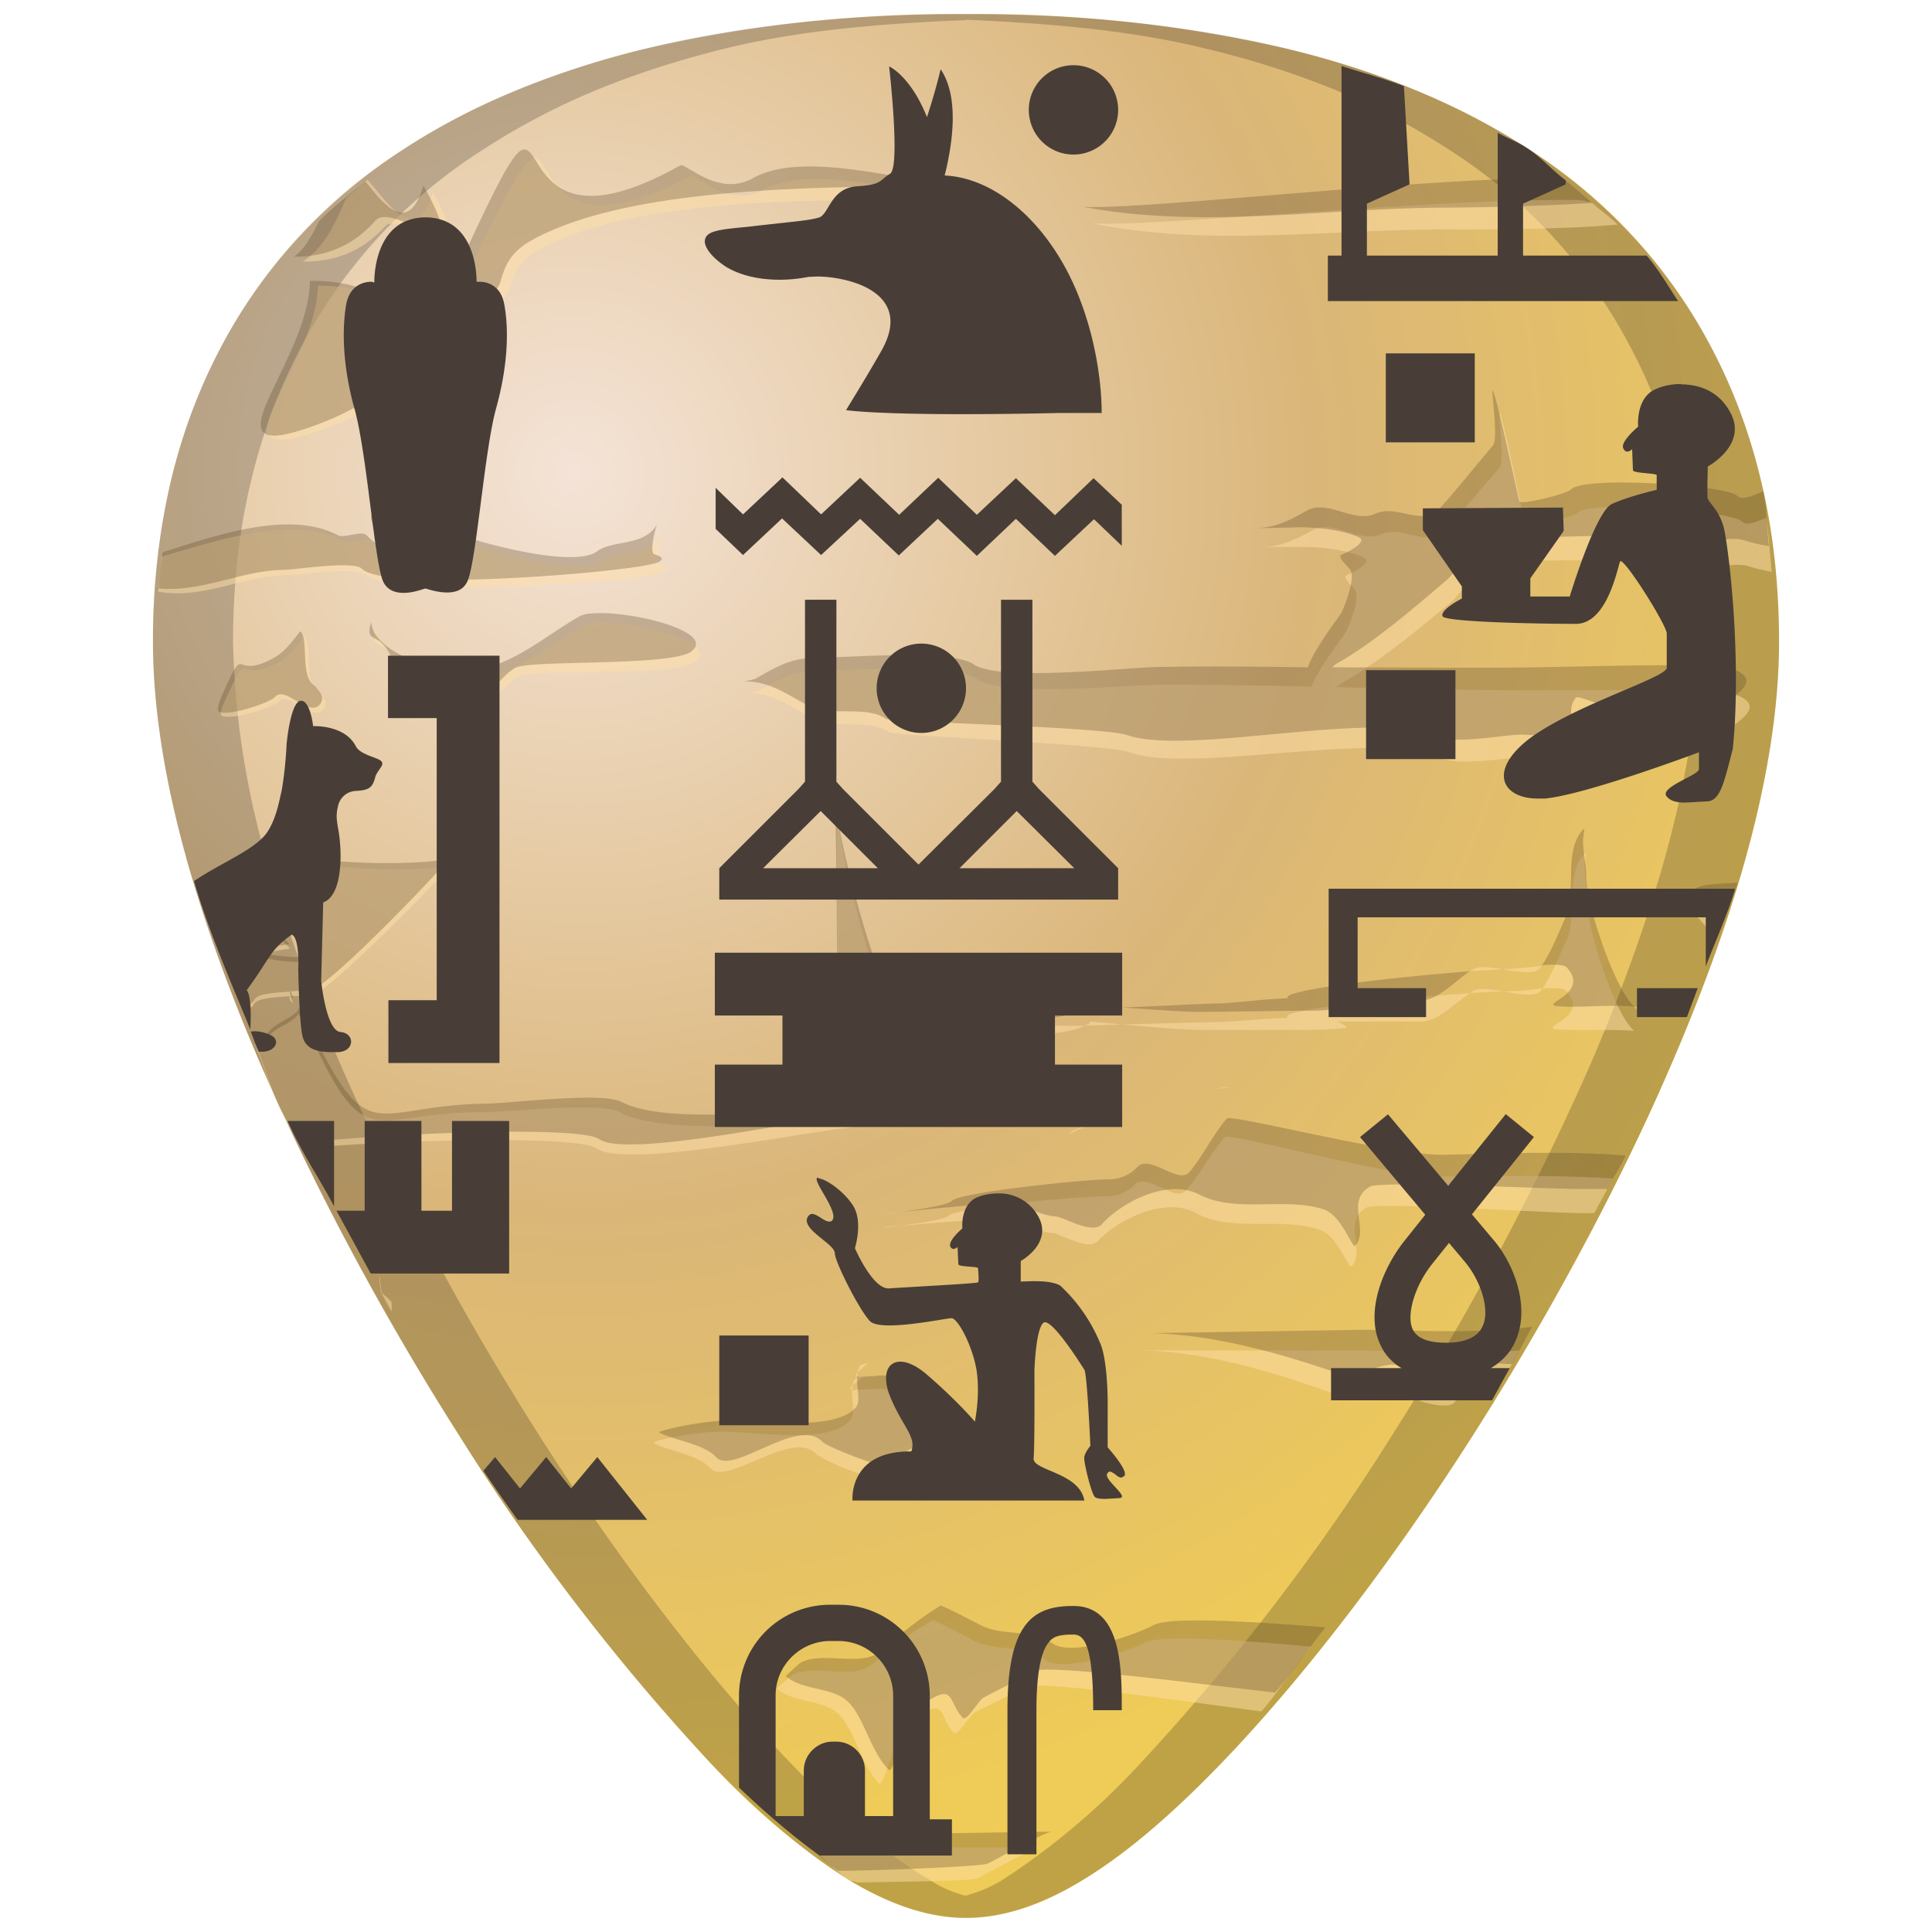 <?xml version="1.0" encoding="UTF-8" standalone="no"?>
<svg
   xmlns:dc="http://purl.org/dc/elements/1.1/"
   xmlns:cc="http://creativecommons.org/ns#"
   xmlns:rdf="http://www.w3.org/1999/02/22-rdf-syntax-ns#"
   xmlns:svg="http://www.w3.org/2000/svg"
   xmlns="http://www.w3.org/2000/svg"
   xmlns:xlink="http://www.w3.org/1999/xlink"
   xmlns:sodipodi="http://sodipodi.sourceforge.net/DTD/sodipodi-0.dtd"
   xmlns:inkscape="http://www.inkscape.org/namespaces/inkscape"
   width="48"
   height="48"
   version="1.1"
   id="svg66"
   sodipodi:docname="kleopatra.svg"
   inkscape:version="0.92.4 (5da689c313, 2019-01-14)">
  <sodipodi:namedview
     pagecolor="#ffffff"
     bordercolor="#666666"
     borderopacity="1"
     objecttolerance="10"
     gridtolerance="10"
     guidetolerance="10"
     inkscape:pageopacity="0"
     inkscape:pageshadow="2"
     inkscape:window-width="1112"
     inkscape:window-height="480"
     id="namedview68"
     showgrid="false"
     inkscape:zoom="4.9166667"
     inkscape:cx="2.1355932"
     inkscape:cy="24"
     inkscape:window-x="0"
     inkscape:window-y="25"
     inkscape:window-maximized="0"
     inkscape:current-layer="svg66" />
  <defs
     id="defs54">
    <radialGradient
       gradientUnits="userSpaceOnUse"
       gradientTransform="matrix(1.002 0 0 1.055 69.38 -10.67)"
       r="32"
       cy="26.39"
       cx="32"
       id="i">
      <stop
         offset="0"
         stop-color="#f4e3d7"
         id="stop4" />
      <stop
         offset=".54"
         stop-color="#dab679"
         id="stop6" />
      <stop
         offset="1"
         stop-color="#efcb57"
         id="stop8" />
    </radialGradient>
    <linearGradient
       id="g">
      <stop
         offset="0"
         stop-color="#ab37c8"
         id="stop11" />
      <stop
         offset=".65"
         stop-color="#bc5fd3"
         id="stop13" />
      <stop
         offset="1"
         stop-color="#ddafe9"
         id="stop15" />
    </linearGradient>
    <linearGradient
       id="f">
      <stop
         offset="0"
         stop-color="gray"
         id="stop18" />
      <stop
         offset="1"
         stop-color="gray"
         stop-opacity="0"
         id="stop20" />
    </linearGradient>
    <linearGradient
       id="d">
      <stop
         offset="0"
         stop-color="#fff"
         id="stop23" />
      <stop
         offset="1"
         stop-color="#fff"
         stop-opacity="0"
         id="stop25" />
    </linearGradient>
    <linearGradient
       id="e">
      <stop
         offset="0"
         id="stop28" />
      <stop
         offset="1"
         stop-opacity=".03"
         id="stop30" />
    </linearGradient>
    <linearGradient
       id="a">
      <stop
         offset="0"
         stop-color="#fff"
         id="stop33" />
      <stop
         offset="1"
         stop-color="#ccc"
         id="stop35" />
    </linearGradient>
    <linearGradient
       id="b">
      <stop
         offset="0"
         stop-color="#1a1a1a"
         id="stop38" />
      <stop
         offset="1"
         stop-color="#1a1a1a"
         stop-opacity=".01"
         id="stop40" />
    </linearGradient>
    <linearGradient
       id="c">
      <stop
         offset="0"
         stop-color="#4d4d4d"
         id="stop43" />
      <stop
         offset="1"
         stop-color="#4d4d4d"
         stop-opacity="0"
         id="stop45" />
    </linearGradient>
    <linearGradient
       id="h">
      <stop
         offset="0"
         stop-color="#241c22"
         id="stop48" />
      <stop
         offset="1"
         stop-color="#241c22"
         stop-opacity="0"
         id="stop50" />
    </linearGradient>
    <radialGradient
       xlink:href="#i"
       id="j"
       gradientUnits="userSpaceOnUse"
       gradientTransform="matrix(0.741,0.771,-0.761,0.731,12,-22.96)"
       cx="24.85"
       cy="21.23"
       r="32"
       fx="24.85"
       fy="21.23" />
  </defs>
  <path
     d="m 24,0.35 a 34,34 0 0 0 -7.87,0.84 22,22 0 0 0 -3.26,1.04 c -1.02,0.41 -1.95,0.9 -2.8,1.45 A 12.92,12.92 0 0 0 5.4,8.8 14.07,14.07 0 0 0 4.2,12.14 17.4,17.4 0 0 0 3.8,15.94 c 0,1.82 0.36,3.78 0.93,5.74 a 43.13,43.13 0 0 0 2.2,5.77 69.54,69.54 0 0 0 4.45,8.17 54.48,54.48 0 0 0 3.12,4.47 54.48,54.48 0 0 0 3.13,3.69 17.94,17.94 0 0 0 3.46,2.93 c 1.05,0.63 2.01,0.94 2.91,0.94 0.9,0 1.86,-0.3 2.9,-0.94 1.06,-0.64 2.2,-1.61 3.47,-2.93 2,-2.08 4.22,-4.97 6.25,-8.16 0.89,-1.4 2.79,-4.5 4.46,-8.17 0.83,-1.83 1.61,-3.8 2.19,-5.77 0.57,-1.96 0.93,-3.92 0.93,-5.73 0,-1.34 -0.13,-2.62 -0.4,-3.8 C 43.53,10.95 43.13,9.83 42.6,8.8 A 12.9,12.9 0 0 0 37.94,3.68 17.19,17.19 0 0 0 35.14,2.23 C 34.13,1.81 33.04,1.46 31.88,1.19 A 34,34 0 0 0 24,0.35 Z"
     id="path56"
     style="fill:url(#j)"
     inkscape:connector-curvature="0" />
  <path
     d="m 24,0.35 c -5.83,0 -10.52,1.12 -13.93,3.33 -4.1,2.66 -6.27,6.9 -6.27,12.27 0,7.23 5.8,16.88 7.58,19.67 a 54.48,54.48 0 0 0 6.25,8.16 c 2.54,2.64 4.57,3.87 6.37,3.87 1.8,0 3.83,-1.23 6.37,-3.87 2,-2.08 4.22,-4.97 6.25,-8.16 C 38.4,32.83 44.2,23.18 44.2,15.95 44.2,10.58 42.04,6.34 37.94,3.68 34.52,1.47 29.84,0.35 24,0.35 Z m 0,0.14 c 2.11,0.09 4.12,0.27 5.88,0.7 1.16,0.27 2.25,0.62 3.26,1.03 1.01,0.42 1.94,0.9 2.8,1.46 A 12.92,12.92 0 0 1 40.6,8.8 c 0.53,1.03 0.92,2.15 1.2,3.34 0.26,1.2 0.4,2.47 0.4,3.8 0,1.82 -0.37,3.77 -0.94,5.74 a 43.19,43.19 0 0 1 -2.2,5.77 69.59,69.59 0 0 1 -4.45,8.17 54.47,54.47 0 0 1 -6.25,8.16 17.98,17.98 0 0 1 -3.46,2.93 c -0.32,0.2 -0.62,0.3 -0.91,0.39 -0.3,-0.08 -0.6,-0.2 -0.9,-0.4 -1.06,-0.63 -2.2,-1.6 -3.47,-2.92 -2,-2.08 -4.22,-4.97 -6.25,-8.16 A 69.6,69.6 0 0 1 8.91,27.45 43.19,43.19 0 0 1 6.72,21.68 20.93,20.93 0 0 1 5.79,15.95 c 0,-1.34 0.13,-2.61 0.4,-3.8 0.27,-1.2 0.67,-2.32 1.2,-3.35 a 12.92,12.92 0 0 1 4.67,-5.12 17.1,17.1 0 0 1 2.8,-1.46 c 1,-0.41 2.1,-0.76 3.26,-1.04 C 19.88,0.76 21.89,0.58 24,0.5 Z"
     id="path58"
     inkscape:connector-curvature="0"
     style="opacity:0.2" />
  <path
     d="M 13.32,3.93 C 13.08,3.85 12.72,4.48 11.47,7.1 13.24,8.02 12.12,6.9 13.42,6.19 15.94,4.81 21.04,4.96 24.35,4.99 22.91,4.95 20.28,3.99 18.95,4.72 18.08,5.19 17.28,4.3 17.15,4.37 13.82,6.17 13.73,4.07 13.32,3.93 Z M 24.35,4.99 24.46,5 H 25.3 24.35 Z M 9.13,4.47 8.6,4.92 C 8.37,5.47 8.07,6.15 7.52,6.5 8.26,6.5 8.95,6.3 9.56,5.63 10.03,5.13 12.06,7.19 10.76,4.78 10.31,6.25 9.5,4.84 9.13,4.47 Z m 30.14,0.5 c -3.7,-0.05 -10.52,0.67 -12.13,0.58 2.89,0.59 5.8,0.15 8.76,0.15 0.3,0 2.76,0.02 4.29,-0.12 -0.2,-0.2 -0.45,-0.37 -0.66,-0.56 -0.13,0 -0.12,-0.04 -0.26,-0.04 z M 7.9,7.1 C 7.85,9.2 4.97,11.78 8.08,10.65 11.54,9.4 10.54,7.08 7.9,7.1 Z m 29.36,3.16 -0.01,0.05 c 0,0.21 0.13,1.18 0,1.32 -0.22,0.24 -1.4,1.65 -1.48,1.68 -0.5,0.18 -1,-0.26 -1.5,-0.02 -0.52,0.19 -1.16,-0.39 -1.65,-0.12 -0.4,0.21 -0.77,0.42 -1.28,0.42 h 1.09 c 0.5,0 1.16,0.1 1.48,0.28 0.17,0.1 -0.26,0.35 -0.45,0.42 -0.12,0.04 0.1,0.25 0.19,0.34 0.18,0.2 -0.15,0.95 -0.2,1.05 -0.05,0.12 -0.65,0.84 -0.87,1.38 -1.23,-0.03 -2.46,-0.05 -3.68,-0.05 -0.83,0 -4,0.32 -4.63,-0.14 -0.53,-0.39 -3.27,-0.21 -3.98,-0.21 -0.55,0 -0.92,0.22 -1.41,0.49 -0.08,0.04 -0.35,0.07 -0.26,0.07 0.59,0 1.04,0.35 1.54,0.62 0.53,0.3 1.44,0 1.93,0.35 0.12,0.1 5.4,0.29 5.97,0.5 1.54,0.55 6.13,-0.56 7.71,0.13 0.52,0.23 1.55,0 2.12,0 0.11,0 1.12,0.09 1.16,0 0.17,-0.37 -0.06,-0.63 0.19,-0.9 0.1,-0.12 2.6,1.15 3.02,0.7 0.46,-0.5 2.11,-1.08 0.56,-1.45 -1.54,-0.04 -3.07,-0.02 -4.6,-0.02 -1.68,0 -3.36,-0.04 -5.03,-0.08 l 0.08,-0.06 c 0.95,-0.52 1.97,-1.38 2.76,-2.03 0.3,-0.25 0.76,-1.04 1.15,-1.04 0.58,0 4.95,-0.08 5.02,0 0.28,0.3 0.84,-0.02 1.28,0.14 0.16,0.05 0.35,0.09 0.54,0.13 -0.05,-0.45 -0.07,-0.9 -0.14,-1.34 -0.24,0.08 -0.48,0.21 -0.6,0.09 -0.23,-0.26 -3.78,-0.56 -4.1,-0.21 -0.1,0.1 -1.21,0.36 -1.29,0.28 -0.02,-0.03 -0.57,-2.8 -0.63,-2.77 z m -27.83,2.7 c -0.3,-0.16 0.44,1.17 -0.19,0.49 -0.11,-0.13 -0.56,0.08 -0.7,0 -1.26,-0.68 -3.17,-0.01 -4.52,0.38 -0.03,0.29 -0.07,0.57 -0.09,0.87 1.12,0.2 2.15,-0.41 3.2,-0.41 0.3,0 1.78,-0.22 1.98,0 0.55,0.6 6.96,0.16 7.39,-0.08 0.21,-0.11 -0.1,-0.17 -0.13,-0.2 -0.1,-0.1 0.05,-0.63 0.09,-0.72 -0.37,0.56 -1.09,0.35 -1.5,0.65 -0.58,0.42 -3.01,-0.3 -3.47,-0.5 -0.67,-0.28 -1.42,-0.14 -2.06,-0.48 z m 5.38,2.51 a 0.8,0.8 0 0 0 -0.3,0.07 c -0.9,0.5 -1.81,1.33 -2.96,1.33 -0.62,0 -2.15,-0.49 -2.22,-1.25 -0.15,0.44 0.09,0.33 0.3,0.55 0.17,0.18 0.26,0.57 0.5,0.84 0.19,0.2 1.81,0.48 2.07,0.35 0.32,-0.18 0.4,-0.4 0.7,-0.56 0.37,-0.2 3.85,0.02 4.37,-0.35 0.67,-0.48 -1.53,-1.04 -2.46,-0.98 z m -7.24,0.35 c -0.03,-0.03 -0.29,0.44 -0.64,0.63 -1.14,0.62 -0.66,-0.52 -1.35,0.98 -0.01,0.02 -0.14,0.3 -0.07,0.35 0.26,0.13 1.29,-0.22 1.42,-0.35 0.25,-0.28 0.8,0.52 1.09,0.2 C 8.19,17.46 8.01,17.32 7.9,17.17 7.53,16.93 7.78,16.05 7.57,15.82 Z m 13.23,4.33 v 1.18 c 0,1.73 0.01,3.5 -0.07,5.13 0.42,-0.06 1.3,-0.38 1.48,-0.59 0.37,-0.4 2.02,-0.14 2.58,-0.14 0.48,0 1.7,0 2.17,-0.25 -1.66,0.02 -3.32,-0.01 -3.59,-0.3 -0.2,-0.22 -0.24,0.23 -0.25,0.27 -0.07,0.15 -0.78,-0.1 -0.84,-0.14 -0.46,-0.25 -1.48,-4.33 -1.48,-5.16 z m 6.16,5.33 c 0.32,0 0.61,-0.02 0.92,-0.03 L 27.1,25.38 a 0.54,0.54 0 0 1 -0.14,0.1 z m 0.92,-0.03 c 0.7,0.07 1.62,0.14 2.04,0.14 h 2.45 c 0.53,0 1.12,-0.04 1.09,-0.07 a 0.6,0.6 0 0 0 -0.25,-0.14 h 2.11 c 0.4,0 0.85,-0.48 1.2,-0.7 -1.67,0.1 -4.35,0.36 -4.54,0.56 v 0.05 c -0.67,0.02 -1.36,0.1 -1.67,0.1 z m 8.65,-0.78 0.81,-0.04 c -0.3,-0.05 -0.58,-0.1 -0.73,-0.01 -0.03,0 -0.06,0.04 -0.08,0.05 z m 0.81,-0.04 c 0.38,0.07 0.78,0.15 0.94,-0.01 l 0.03,-0.06 -0.61,0.06 z m 0.97,-0.07 c 0.27,-0.02 0.54,-0.02 0.6,0.06 0.74,0.8 -1.33,0.97 0.33,0.97 0.42,0 0.9,-0.01 1.36,0.02 -0.48,-0.4 -1.17,-2.53 -1.17,-3.23 0,-0.33 -0.06,-0.6 -0.06,-0.9 0,-0.1 0.06,-0.35 0,-0.28 -0.5,0.55 -0.17,1.54 -0.45,2.16 -0.15,0.32 -0.41,0.95 -0.6,1.2 z M 7.56,21.22 c -0.03,0 -0.07,0 -0.09,0.03 -0.33,0.36 0,1.82 0.13,2.1 0.11,0.24 0.5,0.93 0.38,0.7 -0.09,-0.21 -0.34,-0.15 -0.5,-0.15 -0.78,0 -1.4,-0.23 -2.05,-0.4 0.18,0.54 0.39,1.06 0.6,1.59 0.1,-0.04 0.24,-0.04 0.28,-0.14 0.07,-0.15 0.49,-0.17 0.88,-0.2 0,0.07 0.02,0.12 0.06,0.14 L 7.29,24.93 7.21,24.75 C 7.49,24.74 7.75,24.73 7.86,24.67 8.52,24.31 11.16,21.6 11.18,21.51 10.59,21.67 8.1,21.61 7.79,21.39 7.77,21.37 7.65,21.24 7.56,21.22 Z m 35.35,1.4 c -0.27,0.03 -0.69,0.01 -0.78,0.11 0,0.01 0.28,0.31 0.51,0.6 0.09,-0.25 0.2,-0.47 0.27,-0.71 z M 6.45,22.63 C 6.32,22.53 6.3,23.23 6.09,23.01 6.04,22.95 5.99,22.77 5.9,22.73 5.82,22.69 5.47,22.67 5.1,22.66 l 0.16,0.4 c 0.44,0.05 0.91,0.16 1.12,0.61 0.03,0.06 0.54,-0.07 0.83,-0.1 A 5.6,5.6 0 0 1 6.45,22.63 Z M 38.3,24 l -0.61,0.06 -0.36,0.02 c 0.39,0.07 0.79,0.14 0.94,-0.03 z m -0.97,0.08 c -0.3,-0.05 -0.58,-0.09 -0.73,0 l -0.08,0.05 z m -24.73,0.12 0.07,0.1 v -0.05 c 0,-0.01 -0.06,-0.03 -0.07,-0.05 z m 14.5,0.78 a 0.54,0.54 0 0 1 -0.14,0.1 l 0.92,-0.04 z m 13.5,0.03 c 0.03,0.03 0.06,0.07 0.09,0.08 l 0.92,0.14 c -0.3,-0.14 -0.64,-0.2 -1.01,-0.22 z m 1.01,0.22 c 0.03,0 0.05,0.02 0.08,0.03 H 41.9 Z M 7.4,25.17 c 0,0.03 0,0.06 -0.03,0.08 -0.18,0.2 -0.5,0.26 -0.7,0.5 -0.09,0.08 -0.23,0.13 -0.33,0.2 0.2,0.5 0.35,1.03 0.57,1.5 0.22,0.49 0.36,0.62 0.58,1.08 2.44,-0.22 6.88,-0.32 7.33,0 0.74,0.55 5.82,-0.55 6.68,-0.55 h -3.08 c -0.84,0 -2.3,0.04 -3.02,-0.35 -0.48,-0.26 -2.71,0 -3.4,0 -2.8,0 -2.89,1.14 -4.31,-1.96 -0.04,-0.09 -0.17,-0.3 -0.29,-0.5 z m 22.98,1.85 -0.14,0.03 0.37,-0.03 z m -3.41,0.96 c -0.15,0.04 -0.3,0.08 -0.4,0.18 l -0.04,0.03 z m 3.46,0.27 c -0.32,0.35 -0.65,0.99 -0.97,1.33 -0.27,0.3 -0.97,-0.47 -1.28,-0.14 a 0.96,0.96 0 0 1 -0.7,0.28 c -0.59,0 -3.72,0.27 -3.92,0.49 -0.1,0.1 -0.87,0.2 -1.28,0.25 0.75,-0.06 2.93,-0.27 3.07,-0.11 0.08,0.08 0.6,0.28 0.77,0.28 0.2,0 0.92,0.47 1.16,0.2 0.48,-0.51 1.64,-1.12 2.44,-0.69 0.9,0.49 2.14,0.08 3.08,0.42 0.45,0.16 0.7,0.98 0.78,0.9 0.36,-0.39 -0.25,-1.12 0.38,-1.46 0.26,-0.14 4.56,0.14 5.33,0.14 h 0.32 c 0.17,-0.33 0.28,-0.5 0.46,-0.86 -1.48,-0.1 -3.1,-0.05 -4.31,-0.05 -1.27,0 -5.22,-1.1 -5.33,-0.98 z m -8.15,2.2 -0.4,0.04 h 0.13 l 0.27,-0.03 z m 0.08,-0.33 -0.4,0.03 h 0.13 z m -12.94,1.6 0.04,0.37 0.27,0.5 V 32.35 C 9.41,32.01 9.51,32.29 9.43,31.72 Z m 28.33,1.83 c -1.37,0.14 -3.17,0 -4.1,0 h -5.46 c 1.76,0 3.55,0.57 5.07,1.12 0.33,0.12 1.16,-0.49 1.48,-0.14 0.19,0.2 1.06,0.5 1.35,0.35 0.11,-0.06 0.18,-0.35 0.32,-0.42 0.18,-0.1 0.57,0 0.84,0 0.13,-0.21 0.35,-0.67 0.5,-0.91 z m -16.19,0.32 c -0.21,0.01 -0.24,0.11 -0.25,0.22 z m -0.25,0.22 c -0.04,0.05 -0.06,0.08 -0.06,0.11 h 0.05 l 0.01,-0.1 z m 0.13,0.11 c -0.21,0.01 -0.24,0.1 -0.25,0.22 z m -0.25,0.22 c -0.05,0.04 -0.07,0.08 -0.07,0.1 h 0.05 z m -0.02,0.1 c -0.02,0.28 0.1,0.61 -0.05,0.77 -0.54,0.6 -2.28,0.28 -3.15,0.28 -0.8,0 -1.8,0.24 -1.73,0.28 0.35,0.2 1.1,0.28 1.41,0.63 0.42,0.45 2.04,-1 2.64,-0.35 0.13,0.15 1.53,0.7 1.6,0.63 0.32,-0.34 0.73,-0.46 1.16,-0.7 0.06,-0.03 0.43,-0.07 0.56,-0.06 -0.13,-0.14 -0.28,-0.29 -0.43,-0.29 -0.7,0 -0.77,-0.76 -1.16,-1.18 -0.05,-0.06 -0.76,0.02 -0.85,0 z M 23.61,36 c 0.05,0.04 0.1,0.1 0.15,0.13 l 0.04,0.01 -0.1,-0.15 h -0.09 z m 0.23,-0.37 h -0.08 l 0.14,0.14 h 0.05 z m -0.66,4.62 c -0.52,0.28 -1.08,0.74 -1.54,1.12 -0.47,0.38 -1.52,-0.07 -2,0.28 l -0.34,0.3 c 0.43,0.38 1.19,0.26 1.57,0.67 0.38,0.42 0.52,1.2 0.96,1.68 0.16,0.18 0.31,-1.32 1.1,-1.75 0.56,-0.3 0.43,0.13 0.76,0.5 0.1,0.1 0.39,-0.42 0.52,-0.5 0.37,-0.2 0.8,-0.37 1.15,-0.62 0.3,-0.22 3.83,0.31 5.98,0.59 0.4,-0.46 0.81,-1.1 1.23,-1.61 -1.88,-0.17 -3.74,-0.3 -4.12,-0.1 -0.38,0.2 -2.02,0.77 -2.5,0.42 -0.54,-0.39 -1.23,-0.18 -1.8,-0.49 -0.13,-0.07 -0.95,-0.5 -0.97,-0.49 z m -3.12,5.58 c 0.33,0.25 0.72,0.69 1.03,0.88 0.08,0.04 0.13,0.02 0.2,0.06 1.21,-0.02 2.84,-0.04 2.98,-0.1 0.21,-0.09 1.4,-0.77 1.6,-0.77 h -4.75 c -0.36,0 -0.68,-0.07 -1.06,-0.07 z"
     id="path60"
     inkscape:connector-curvature="0"
     style="fill:#ffe1a9;fill-opacity:0.5" />
  <path
     d="M 13.07,3.72 C 12.82,3.64 12.47,4.28 11.26,6.92 13.04,7.81 11.91,6.7 13.19,5.98 15.7,4.57 20.8,4.64 24.11,4.62 22.67,4.6 20.03,3.68 18.7,4.43 17.84,4.91 17.03,4.03 16.9,4.11 13.6,5.96 13.48,3.85 13.07,3.72 Z M 38.8,4.41 c -3.74,0.03 -10.32,0.8 -11.89,0.73 2.9,0.54 5.8,0.06 8.76,0.02 0.26,0 2.27,-0.01 3.89,-0.12 C 39.31,4.83 39.06,4.61 38.8,4.41 Z M 9.08,4.51 C 8.68,4.83 8.29,5.13 7.94,5.48 7.76,5.81 7.59,6.18 7.3,6.38 8.05,6.38 8.73,6.15 9.33,5.48 9.79,4.96 11.85,7 10.52,4.61 10.14,5.89 9.52,5.05 9.08,4.51 Z m 15.98,0.1 -0.94,0.01 h 0.1 z M 7.7,6.98 C 7.67,9.08 4.82,11.71 7.93,10.53 11.37,9.23 10.33,6.92 7.7,6.98 Z M 37.08,9.7 v 0.05 c 0,0.21 0.14,1.18 0.01,1.32 -0.21,0.24 -1.37,1.67 -1.46,1.7 -0.5,0.19 -1,-0.24 -1.5,0.01 -0.51,0.2 -1.16,-0.37 -1.65,-0.1 -0.39,0.22 -0.76,0.43 -1.27,0.44 h 0.25 L 32.3,13.1 c 0.49,0 1.15,0.09 1.48,0.26 0.18,0.1 -0.26,0.35 -0.45,0.42 -0.11,0.05 0.11,0.25 0.2,0.35 0.18,0.2 -0.14,0.95 -0.18,1.05 -0.05,0.12 -0.65,0.85 -0.86,1.4 -1.23,-0.02 -2.46,-0.03 -3.68,-0.01 -0.83,0.01 -3.99,0.38 -4.63,-0.07 -0.53,-0.38 -3.27,-0.16 -3.98,-0.15 -0.56,0 -0.93,0.23 -1.41,0.5 -0.08,0.05 -0.35,0.08 -0.26,0.08 0.6,0 1.05,0.34 1.55,0.6 0.54,0.29 1.44,-0.02 1.93,0.33 0.13,0.08 5.41,0.2 5.98,0.4 1.55,0.53 6.12,-0.64 7.71,0.03 0.52,0.21 1.55,-0.03 2.12,-0.04 0.11,0 1.12,0.08 1.16,-0.01 0.16,-0.37 -0.07,-0.64 0.18,-0.91 0.1,-0.11 2.61,1.11 3.03,0.65 0.45,-0.5 2.1,-1.1 0.54,-1.45 -1.54,-0.02 -3.07,0.02 -4.6,0.05 -1.68,0.02 -3.36,0 -5.03,0 l 0.07,-0.07 c 0.95,-0.53 1.96,-1.41 2.74,-2.07 0.3,-0.25 0.75,-1.06 1.14,-1.06 0.58,-0.01 4.94,-0.15 5.01,-0.07 0.29,0.3 0.85,-0.03 1.3,0.12 0.17,0.06 0.38,0.1 0.59,0.14 -0.06,-0.45 -0.05,-0.93 -0.14,-1.36 -0.25,0.09 -0.53,0.24 -0.66,0.1 -0.25,-0.25 -3.8,-0.5 -4.12,-0.15 -0.1,0.11 -1.2,0.38 -1.28,0.3 -0.02,-0.02 -0.6,-2.8 -0.67,-2.76 z M 9.29,12.8 c -0.3,-0.15 0.46,1.17 -0.18,0.5 -0.12,-0.13 -0.56,0.08 -0.71,0 -1.22,-0.64 -3.02,0 -4.36,0.42 -0.04,0.3 -0.08,0.6 -0.1,0.9 1.07,0.1 2.05,-0.44 3.06,-0.46 0.32,0 1.79,-0.24 1.99,-0.03 0.56,0.6 6.96,0.07 7.38,-0.17 0.21,-0.12 -0.1,-0.17 -0.13,-0.2 -0.1,-0.11 0.05,-0.64 0.08,-0.72 -0.35,0.55 -1.08,0.36 -1.49,0.66 -0.58,0.43 -3.01,-0.24 -3.47,-0.44 C 10.68,12.98 9.93,13.14 9.29,12.8 Z m 5.42,2.44 a 0.79,0.79 0 0 0 -0.31,0.07 c -0.9,0.51 -1.8,1.36 -2.94,1.37 -0.62,0.01 -2.16,-0.45 -2.24,-1.22 -0.14,0.45 0.1,0.33 0.3,0.55 0.18,0.19 0.28,0.57 0.53,0.83 0.18,0.2 1.81,0.46 2.06,0.32 0.32,-0.18 0.4,-0.4 0.7,-0.57 0.37,-0.2 3.85,-0.03 4.36,-0.4 0.66,-0.5 -1.54,-1.03 -2.46,-0.95 z m -7.24,0.45 c -0.03,-0.03 -0.29,0.44 -0.64,0.64 -1.13,0.64 -0.66,-0.51 -1.34,1 0,0.02 -0.13,0.3 -0.05,0.35 0.25,0.13 1.28,-0.23 1.4,-0.37 0.25,-0.28 0.81,0.51 1.1,0.2 C 8.1,17.31 7.92,17.18 7.82,17.04 7.44,16.8 7.68,15.92 7.47,15.69 Z m 13.28,4.15 v 0.27 l 0.02,0.9 c 0.02,1.73 0.05,3.5 -0.01,5.13 0.42,-0.07 1.29,-0.4 1.47,-0.6 0.37,-0.42 2.02,-0.18 2.57,-0.18 0.48,-0.01 1.7,-0.02 2.17,-0.3 -1.65,0.06 -3.32,0.05 -3.59,-0.24 -0.2,-0.21 -0.23,0.24 -0.25,0.28 -0.07,0.15 -0.78,-0.1 -0.84,-0.13 -0.47,-0.24 -1.52,-4.3 -1.54,-5.13 z m 18.58,0.77 c -0.5,0.55 -0.15,1.55 -0.43,2.17 -0.14,0.32 -0.4,0.95 -0.59,1.2 0.27,-0.02 0.54,-0.02 0.61,0.05 0.74,0.8 -1.32,1 0.33,0.98 0.42,-0.01 0.9,-0.04 1.36,0 -0.48,-0.4 -1.2,-2.52 -1.2,-3.22 0,-0.32 -0.08,-0.6 -0.08,-0.9 0,-0.1 0.06,-0.35 0,-0.28 z M 7.52,21.1 c -0.03,-0.01 -0.06,0 -0.09,0.02 -0.32,0.37 0.03,1.83 0.16,2.1 0.11,0.24 0.5,0.93 0.4,0.69 -0.1,-0.2 -0.35,-0.14 -0.52,-0.13 -0.78,0 -1.41,-0.22 -2.08,-0.38 0.19,0.55 0.4,1.07 0.6,1.6 0.12,-0.03 0.28,-0.05 0.33,-0.16 0.07,-0.15 0.48,-0.18 0.88,-0.2 0,0.06 0.02,0.11 0.06,0.13 L 7.3,24.81 7.22,24.63 c 0.28,-0.02 0.54,-0.04 0.64,-0.1 0.66,-0.36 3.27,-3.1 3.29,-3.2 -0.6,0.17 -3.08,0.15 -3.4,-0.07 C 7.73,21.24 7.62,21.11 7.52,21.1 Z m 35.65,0.83 c -0.44,0.03 -0.94,0.03 -1.06,0.17 -0.01,0.01 0.38,0.45 0.7,0.79 0.1,-0.33 0.26,-0.63 0.36,-0.96 z M 6.43,22.53 C 6.3,22.43 6.29,23.13 6.08,22.9 6.03,22.85 5.96,22.67 5.88,22.63 5.8,22.58 5.44,22.57 5.07,22.56 c 0.04,0.14 0.1,0.26 0.15,0.4 0.44,0.04 0.94,0.15 1.16,0.6 0.02,0.06 0.53,-0.08 0.82,-0.1 A 5.57,5.57 0 0 1 6.43,22.52 Z m 30.1,1.6 c -1.68,0.13 -4.35,0.42 -4.54,0.63 v 0.04 c -0.67,0.03 -1.35,0.12 -1.67,0.13 -0.37,0 -1.35,0.06 -2.43,0.1 0.7,0.05 1.62,0.12 2.05,0.11 l 2.44,-0.03 a 5,5 0 0 0 1.1,-0.09 0.58,0.58 0 0 0 -0.26,-0.14 l 2.11,-0.03 c 0.4,0 0.85,-0.5 1.2,-0.73 z m -29.1,0.9 -0.04,0.09 c -0.17,0.19 -0.5,0.27 -0.7,0.5 -0.09,0.1 -0.25,0.16 -0.37,0.25 0.22,0.52 0.37,1.08 0.6,1.58 0.2,0.42 0.32,0.54 0.52,0.95 2.39,-0.26 6.99,-0.43 7.44,-0.1 0.75,0.52 5.81,-0.65 6.67,-0.66 h -0.12 l -0.84,0.01 -2.12,0.03 c -0.84,0.01 -2.29,0.08 -3.02,-0.3 -0.48,-0.26 -2.71,0.03 -3.4,0.04 -2.8,0.04 -2.87,1.2 -4.34,-1.89 -0.04,-0.09 -0.17,-0.3 -0.29,-0.5 z m 23.05,2.76 c -0.31,0.35 -0.63,0.99 -0.94,1.34 -0.27,0.3 -0.98,-0.47 -1.29,-0.13 a 0.96,0.96 0 0 1 -0.7,0.3 c -0.58,0 -3.71,0.32 -3.91,0.54 -0.1,0.1 -0.86,0.22 -1.27,0.27 0.74,-0.07 2.92,-0.31 3.07,-0.16 0.08,0.09 0.59,0.27 0.77,0.27 0.2,0 0.92,0.46 1.16,0.2 0.47,-0.53 1.63,-1.16 2.43,-0.74 0.9,0.47 2.14,0.05 3.1,0.37 0.44,0.16 0.7,0.98 0.77,0.9 0.36,-0.4 -0.26,-1.12 0.37,-1.47 0.26,-0.15 4.56,0.07 5.33,0.06 h 0.57 c 0.17,-0.34 0.28,-0.48 0.45,-0.83 -1.53,-0.13 -3.27,-0.04 -4.56,-0.02 -1.27,0.01 -5.24,-1.02 -5.35,-0.9 z m 7.6,5.17 c -1.37,0.2 -3.34,0.07 -4.32,0.08 l -3.79,0.06 -1.35,0.02 H 28.3 c 1.76,-0.02 3.56,0.52 5.1,1.05 0.32,0.11 1.14,-0.5 1.47,-0.16 0.18,0.2 1.06,0.49 1.35,0.32 0.1,-0.06 0.18,-0.34 0.32,-0.42 0.21,-0.12 0.67,-0.02 1.02,-0.02 0.15,-0.23 0.35,-0.66 0.51,-0.93 z m -16.35,1.23 c -0.2,0 -0.4,0.03 -0.43,0.01 -0.03,0.27 0.1,0.6 -0.04,0.77 -0.54,0.6 -2.28,0.31 -3.15,0.32 -0.8,0.02 -1.8,0.27 -1.73,0.3 0.36,0.2 1.1,0.27 1.42,0.62 0.42,0.44 2.03,-1.03 2.63,-0.39 0.14,0.14 1.55,0.68 1.62,0.6 0.3,-0.34 0.71,-0.47 1.14,-0.71 0.06,-0.03 0.44,-0.08 0.57,-0.08 -0.14,-0.13 -0.3,-0.27 -0.44,-0.27 -0.7,0 -0.78,-0.75 -1.17,-1.17 a 1.26,1.26 0 0 0 -0.42,0 z m 1.64,5.7 c -0.5,0.3 -1.07,0.76 -1.52,1.15 -0.47,0.39 -1.52,-0.05 -2,0.3 l -0.33,0.3 c 0.43,0.38 1.19,0.26 1.57,0.66 0.39,0.41 0.54,1.2 0.98,1.66 0.17,0.18 0.3,-1.32 1.08,-1.76 0.56,-0.32 0.43,0.12 0.77,0.48 0.1,0.1 0.38,-0.42 0.51,-0.5 0.37,-0.2 0.8,-0.39 1.15,-0.64 0.3,-0.23 4,0.28 6.1,0.51 0.42,-0.47 0.83,-1.1 1.25,-1.62 -1.93,-0.15 -3.89,-0.27 -4.28,-0.05 -0.38,0.21 -2,0.8 -2.5,0.45 -0.54,-0.38 -1.23,-0.16 -1.8,-0.46 -0.13,-0.07 -0.95,-0.49 -0.98,-0.48 z m -3.72,5.6 c 0.38,0.3 0.81,0.75 1.17,0.99 0.8,0 3.55,-0.1 3.72,-0.18 0.22,-0.1 1.4,-0.79 1.6,-0.79 h -0.32 l -1.16,0.02 -3.27,0.05 c -0.6,0 -1.13,-0.1 -1.74,-0.1 z"
     id="path62"
     inkscape:connector-curvature="0"
     style="fill:#5f4928;fill-opacity:0.31" />
  <path
     d="m 26.67,1.62 a 1.11,1.11 0 1 0 0,2.22 1.11,1.11 0 0 0 0,-2.22 z m 6.66,0.03 v 4.7 h -0.34 v 1.13 h 8.7 C 41.44,7.1 41.21,6.7 40.91,6.35 H 37.84 V 5.06 L 38.9,4.58 V 4.48 C 38.56,4.23 38.3,3.91 37.94,3.68 37.72,3.53 37.44,3.43 37.21,3.3 V 6.35 H 33.96 V 5.06 L 35.02,4.58 34.88,2.14 C 34.39,1.95 33.85,1.81 33.33,1.64 Z m -11.24,0 c 0,0 0.29,2.52 0.02,2.67 -0.27,0.16 -0.18,0.27 -0.83,0.31 -0.66,0.05 -0.68,0.72 -0.95,0.78 -0.27,0.07 -0.47,0.08 -1.54,0.2 -0.45,0.06 -1.03,0.07 -1.2,0.22 -0.23,0.2 0.08,0.56 0.45,0.8 0.4,0.24 0.89,0.32 1.33,0.32 0.26,0 0.51,-0.03 0.71,-0.07 L 20.3,6.87 c 0.75,0 2.44,0.38 1.59,1.86 -0.4,0.7 -0.69,1.16 -0.87,1.46 0.54,0.07 1.73,0.1 2.85,0.1 1.27,0 2.46,-0.03 2.46,-0.03 h 1.04 c 0,0 0.04,-1.54 -0.68,-3.16 -0.7,-1.57 -1.95,-2.68 -3.22,-2.74 0.16,-0.64 0.4,-1.9 -0.1,-2.64 -0.1,0.42 -0.22,0.82 -0.34,1.19 C 22.62,1.88 22.09,1.65 22.09,1.65 Z M 10.55,5.4 C 9.25,5.43 9.3,7.02 9.3,7.02 L 9.23,7 C 9.07,7 8.69,7.06 8.6,7.57 8.49,8.22 8.52,9.11 8.8,10.13 c 0.3,1.03 0.49,3.67 0.7,4.27 0.09,0.25 0.3,0.33 0.53,0.33 0.22,0 0.44,-0.08 0.54,-0.11 0.1,0.03 0.31,0.1 0.54,0.1 0.22,0 0.43,-0.07 0.52,-0.32 0.22,-0.6 0.41,-3.24 0.7,-4.27 0.28,-1.02 0.32,-1.9 0.2,-2.56 C 12.44,7.06 12.07,7 11.91,7 h -0.07 c 0,0 0.05,-1.58 -1.26,-1.6 z m 23.88,3.38 v 2.21 h 2.21 V 8.78 h -2.2 z m 7.34,0.76 c -0.24,0 -0.47,0.05 -0.64,0.13 -0.5,0.22 -0.43,0.93 -0.43,0.93 0,0 -0.45,0.37 -0.37,0.54 0.03,0.06 0.06,0.08 0.1,0.08 0.06,0 0.12,-0.06 0.12,-0.06 l 0.02,0.52 c 0,0.08 0.52,0.07 0.59,0.12 v 0.37 c 0,0 -0.7,0.16 -1.11,0.35 -0.41,0.18 -1.05,2.3 -1.05,2.3 h -0.98 v -0.45 l 0.83,-1.18 -0.02,-0.58 -3.48,0.02 v 0.54 l 0.97,1.4 v 0.3 c 0,0 -0.55,0.28 -0.48,0.44 0.06,0.15 2.53,0.19 3.31,0.19 0.78,0 1.03,-1.37 1.1,-1.55 l 0.01,-0.01 c 0.15,0 1.15,1.6 1.15,1.8 v 0.85 c 0,0.24 -2.22,0.9 -3.37,1.73 -1.08,0.8 -0.75,1.52 0.17,1.52 h 0.17 c 1.04,-0.1 3.83,-1.15 3.83,-1.15 v 0.42 c 0,0.15 -1,0.45 -0.8,0.68 0.1,0.12 0.27,0.15 0.46,0.15 l 0.53,-0.03 c 0.34,0 0.43,-0.46 0.65,-1.3 0.19,-1.83 0,-4.26 -0.2,-5.4 -0.11,-0.56 -0.43,-0.72 -0.43,-0.87 V 12 l 0.01,-0.41 c 0,0 1,-0.54 0.56,-1.34 -0.28,-0.53 -0.77,-0.7 -1.22,-0.7 z m -22.33,2.32 -0.98,0.92 -0.68,-0.66 v 1.02 l 0.68,0.65 0.97,-0.91 0.97,0.91 0.97,-0.9 0.96,0.91 0.97,-0.91 0.97,0.92 0.97,-0.92 0.97,0.92 0.97,-0.91 0.69,0.66 v -1.02 l -0.7,-0.66 -0.96,0.92 -0.97,-0.92 -0.97,0.91 -0.96,-0.92 -0.97,0.92 -0.97,-0.92 -0.97,0.91 z M 20,14.9 v 4.52 l -0.16,0.18 -1.97,1.97 v 0.78 h 9.91 V 21.57 L 25.81,19.6 25.65,19.42 V 14.9 h -0.78 v 4.52 L 24.71,19.6 22.82,21.48 20.94,19.6 20.78,19.42 V 14.9 Z m 2.89,1.09 a 1.11,1.11 0 1 0 0,2.22 1.11,1.11 0 0 0 0,-2.22 z m -13.25,0.3 v 1.55 h 1.21 v 7.01 h -1.2 v 1.56 h 2.76 V 16.29 H 9.65 Z m 24.3,0.36 v 2.21 h 2.22 V 16.65 H 33.95 Z M 7.48,17.41 H 7.46 c -0.25,0.06 -0.34,1.08 -0.34,1.08 0,0 -0.02,0.56 -0.12,1.14 l -0.07,0.31 c -0.07,0.3 -0.17,0.56 -0.3,0.75 -0.31,0.43 -1.13,0.74 -1.81,1.2 0.37,1.26 0.9,2.47 1.4,3.69 0,-0.08 0.05,-0.8 -0.09,-0.98 0.59,-0.8 0.57,-1 1.12,-1.38 0.2,0.09 0.16,0.85 0.16,0.85 0,0 0.02,1.26 0.1,1.65 0.07,0.35 0.38,0.42 0.74,0.42 H 8.4 C 8.82,26.12 8.82,25.67 8.46,25.64 8.1,25.61 7.98,24.37 7.98,24.37 l 0.05,-1.95 c 0.5,-0.18 0.48,-1.31 0.36,-1.89 L 8.37,20.38 A 0.97,0.97 0 0 1 8.4,20.02 0.47,0.47 0 0 1 8.85,19.65 C 9.19,19.63 9.26,19.56 9.33,19.28 9.41,19.1 9.55,19.01 9.48,18.92 9.41,18.82 8.95,18.76 8.84,18.54 8.6,18.07 7.97,18.04 7.82,18.04 H 7.78 c 0,0 -0.07,-0.63 -0.3,-0.63 z m 12.91,2.74 1.42,1.42 h -2.85 z m 4.87,0 1.43,1.42 h -2.85 z m 7.75,1.93 v 3.19 h 2.42 v -0.72 h -1.7 v -1.76 h 8.65 v 1.22 c 0.24,-0.63 0.52,-1.24 0.72,-1.89 V 22.08 H 33 Z m -15.25,1.6 v 1.55 h 1.68 v 1.22 H 17.76 V 28 h 10.12 v -1.55 h -1.67 v -1.22 h 1.67 V 23.67 H 17.76 Z m 22.91,0.87 v 0.72 h 1.24 l 0.27,-0.72 h -1.5 z M 6.31,25.62 6.23,25.63 c 0.07,0.17 0.12,0.34 0.2,0.5 h 0.08 c 0.34,0 0.48,-0.3 0.2,-0.42 a 1,1 0 0 0 -0.4,-0.09 z m 28.18,2.06 -0.7,0.57 1.62,1.93 -0.51,0.64 c -0.56,0.7 -0.99,1.8 -0.6,2.6 0.09,0.2 0.25,0.41 0.52,0.57 h -1.75 v 0.8 h 4 l 0.44,-0.8 h -0.47 c 0.34,-0.2 0.52,-0.46 0.6,-0.65 0.38,-0.8 0.02,-1.88 -0.53,-2.53 l -0.54,-0.64 1.54,-1.92 -0.7,-0.57 -1.43,1.78 -1.5,-1.78 z M 7.14,27.85 c 0.44,0.94 0.72,1.29 1.16,2.12 v -2.12 z m 1.92,0 v 2.23 h -0.7 l 0.85,1.56 h 3.44 v -3.79 h -1.42 v 2.23 h -0.76 v -2.23 z m 11.28,1.41 h -0.03 c -0.14,0.06 0.5,0.8 0.38,1.04 -0.02,0.04 -0.05,0.05 -0.08,0.05 -0.06,0 -0.14,-0.04 -0.21,-0.09 -0.08,-0.05 -0.16,-0.1 -0.22,-0.1 -0.05,0 -0.09,0.03 -0.12,0.09 -0.14,0.3 0.67,0.65 0.68,0.88 0,0.22 0.62,1.44 0.88,1.7 0.08,0.07 0.25,0.1 0.48,0.1 0.57,0 1.43,-0.18 1.54,-0.18 0.15,0 0.51,0.65 0.62,1.28 0.1,0.63 -0.04,1.29 -0.04,1.29 0,0 -0.43,-0.51 -1.17,-1.15 -0.26,-0.23 -0.5,-0.34 -0.68,-0.34 -0.32,0 -0.46,0.32 -0.27,0.83 0.31,0.78 0.68,1.03 0.54,1.4 h -0.03 c -1.54,0 -1.43,1.22 -1.43,1.22 h 5.76 c -0.12,-0.7 -1.29,-0.74 -1.26,-1.05 0.03,-0.3 0.02,-2.17 0.02,-2.17 0,0 0.03,-1.06 0.23,-1.2 l 0.03,-0.01 c 0.24,0 0.91,1.07 0.98,1.18 0.07,0.1 0.15,1.89 0.15,1.89 0,0 -0.13,0.16 -0.15,0.27 -0.03,0.11 0.18,0.93 0.26,1 0.04,0.04 0.14,0.05 0.27,0.05 l 0.34,-0.02 c 0.27,-0.02 -0.4,-0.46 -0.3,-0.61 0.02,-0.03 0.04,-0.05 0.06,-0.05 0.04,0 0.09,0.04 0.14,0.07 0.04,0.04 0.1,0.08 0.15,0.08 l 0.06,-0.03 c 0.16,-0.1 -0.4,-0.72 -0.4,-0.72 V 34.8 c 0,0 0,-1.05 -0.2,-1.46 a 4.06,4.06 0 0 0 -0.98,-1.4 c -0.17,-0.1 -0.46,-0.11 -0.67,-0.11 l -0.31,0.01 v -0.51 c 0,0 0.8,-0.44 0.44,-1.1 a 1.1,1.1 0 0 0 -1,-0.58 c -0.2,0 -0.39,0.04 -0.53,0.1 -0.42,0.19 -0.36,0.77 -0.36,0.77 0,0 -0.36,0.3 -0.3,0.45 0.02,0.04 0.05,0.06 0.08,0.06 0.05,0 0.1,-0.05 0.1,-0.05 l 0.02,0.43 c 0,0.07 0.5,0.05 0.49,0.1 0,0.06 0.03,0.31 0,0.35 -0.04,0.03 -1.81,0.12 -2.21,0.15 h -0.02 c -0.4,0 -0.83,-1 -0.83,-1 0,0 0.2,-0.63 -0.03,-1.03 -0.22,-0.37 -0.7,-0.7 -0.87,-0.7 z m 15.66,1.62 0.42,0.5 c 0.4,0.5 0.6,1.2 0.41,1.58 -0.12,0.26 -0.43,0.4 -0.9,0.4 -0.45,0 -0.72,-0.11 -0.83,-0.33 -0.17,-0.35 0.05,-1.1 0.5,-1.65 z m -18.13,2.3 v 2.23 h 2.22 v -2.23 z m -5.57,3.02 -0.29,0.34 a 54.48,54.48 0 0 0 0.85,1.22 h 3.22 l -1.24,-1.56 -0.65,0.78 -0.62,-0.78 -0.65,0.78 z m 8.33,3.67 a 2.26,2.26 0 0 0 -2.27,2.26 v 2.28 c 0.7,0.67 1.38,1.24 2,1.69 h 3.29 V 45.2 H 23.1 v -3.07 a 2.26,2.26 0 0 0 -2.26,-2.26 z m 6.03,0.03 c -1,0 -1.63,0.43 -1.63,2.59 v 3.58 h 0.72 v -3.58 c 0,-0.86 0.1,-1.43 0.3,-1.68 0.11,-0.15 0.26,-0.2 0.61,-0.2 0.24,0 0.5,0.15 0.5,1.88 h 0.71 c 0,-1.03 0,-2.59 -1.2,-2.59 z m -6.03,0.87 h 0.2 c 0.75,0 1.36,0.61 1.36,1.36 v 2.99 h -0.7 v -1.13 c 0,-0.4 -0.32,-0.72 -0.72,-0.72 h -0.08 c -0.4,0 -0.72,0.33 -0.72,0.72 v 1.13 h -0.7 v -3 c 0,-0.74 0.61,-1.35 1.36,-1.35 z"
     id="path64"
     inkscape:connector-curvature="0"
     style="fill:#483e37" />
</svg>
